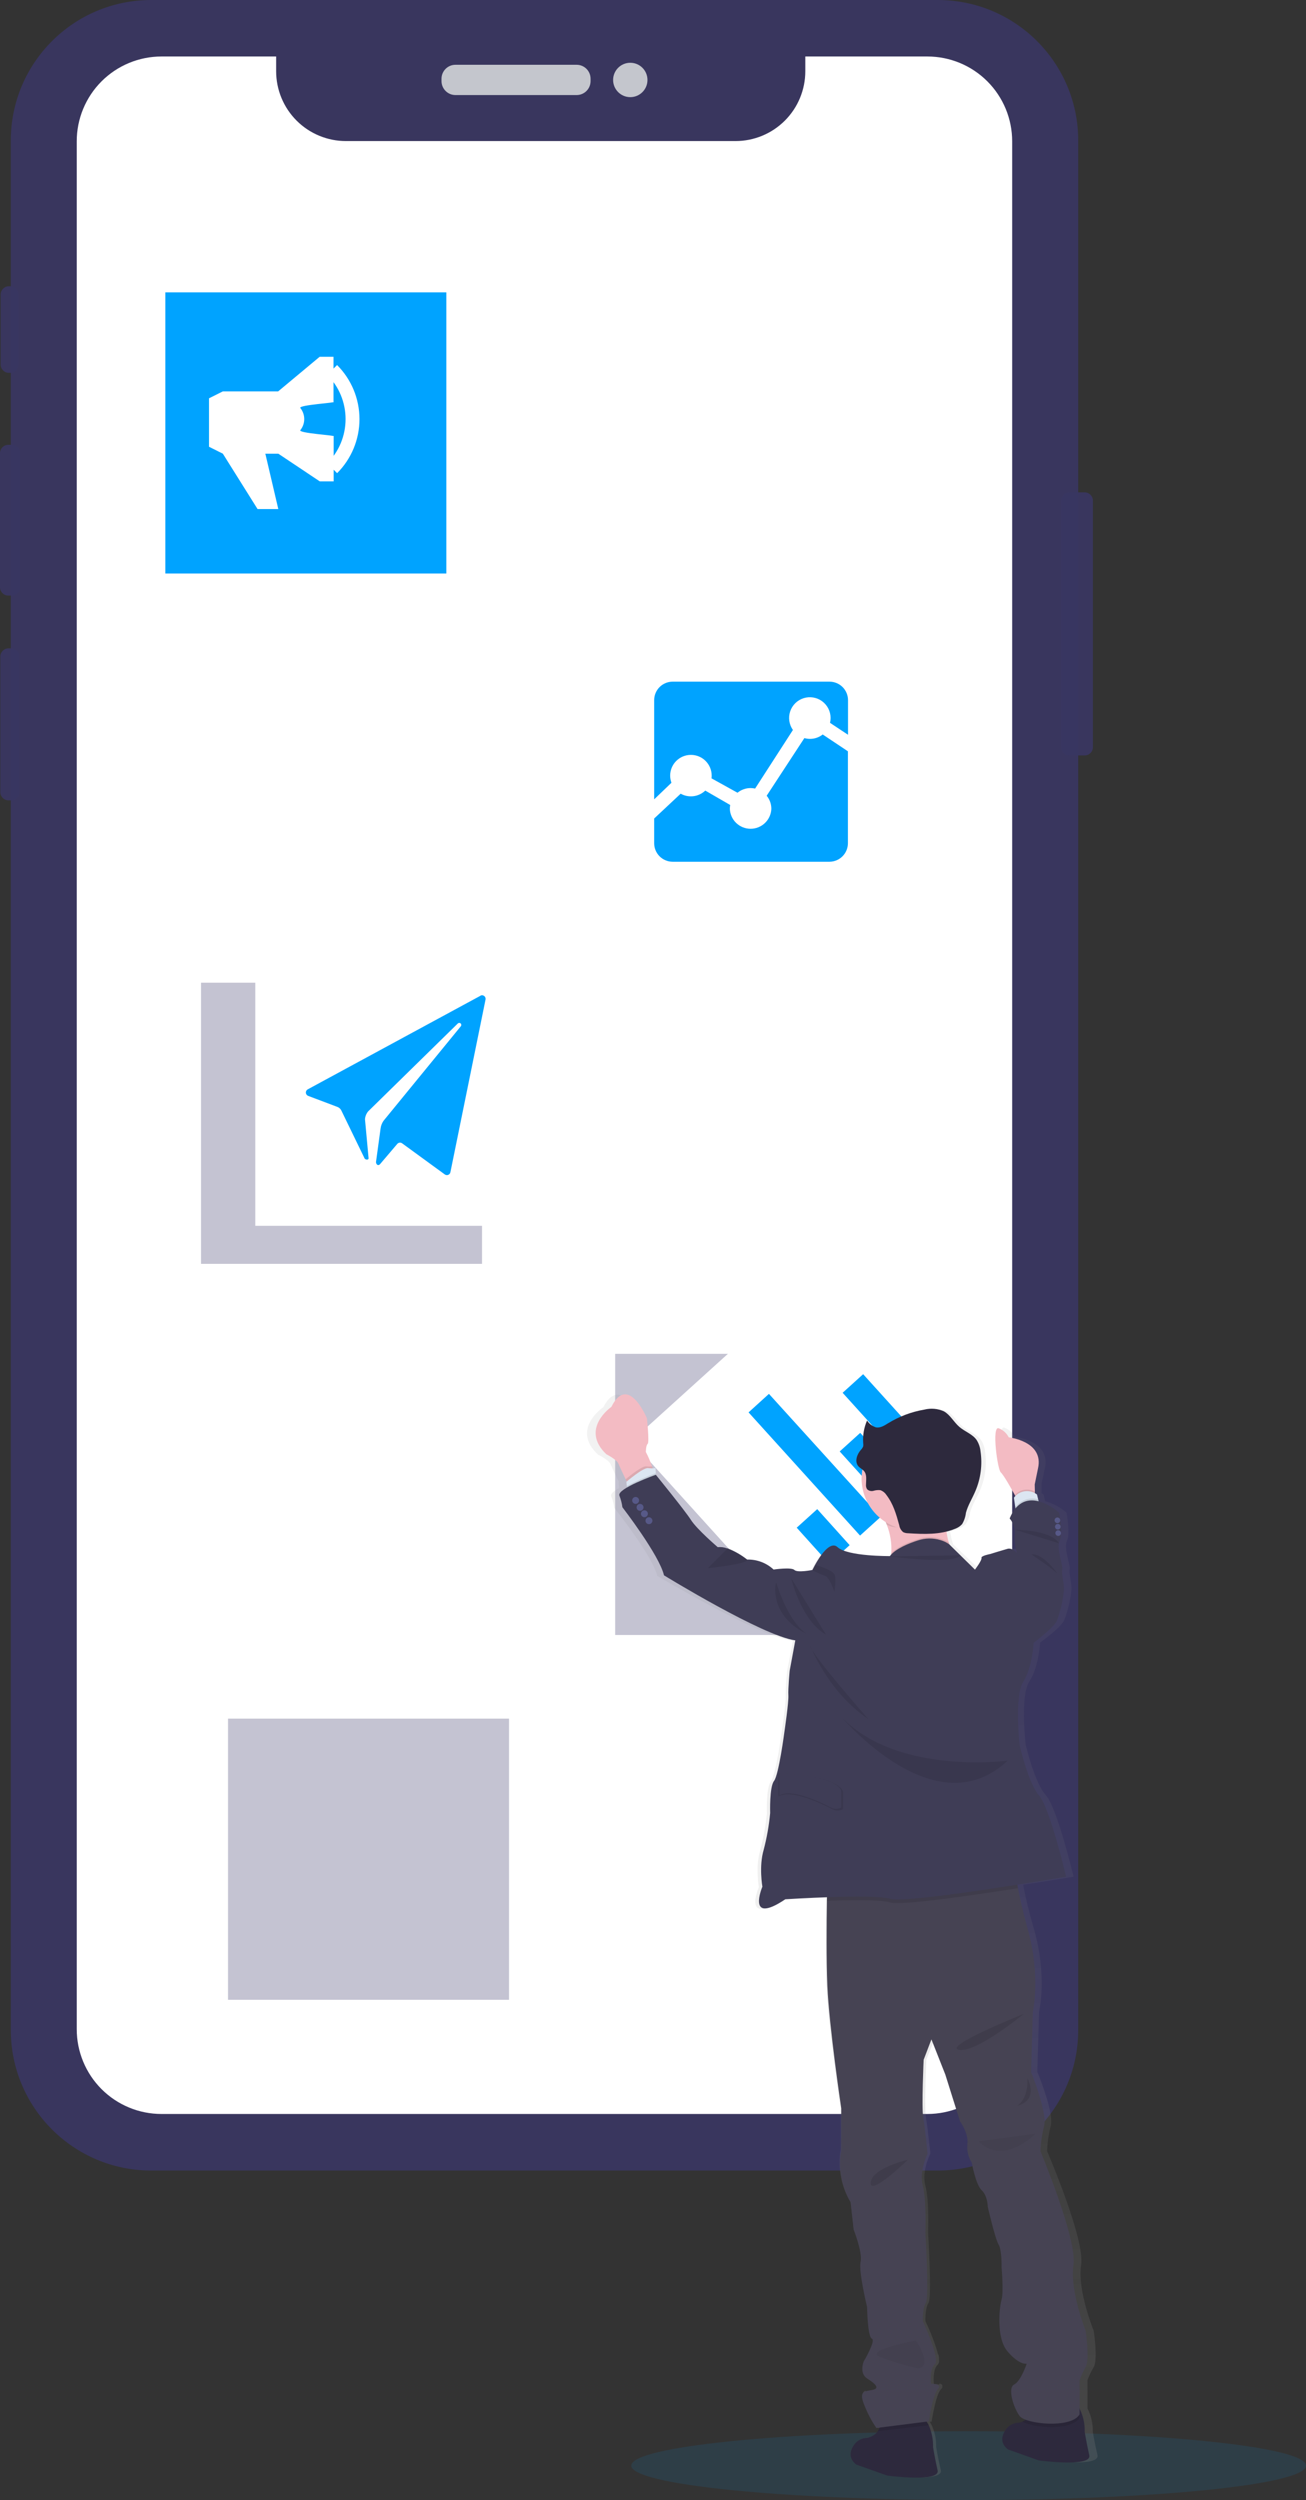 <svg width="461" height="882" viewBox="0 0 461 882" fill="none" xmlns="http://www.w3.org/2000/svg">
<rect x="0" y="0" width="461" height="882" fill="#333333" stroke="none"/>
<g opacity="0.9">
<path opacity="0.9" d="M382.873 173.698H377.432C375.824 173.698 374.521 175.002 374.521 176.609V263.61C374.521 265.218 375.824 266.521 377.432 266.521H382.873C384.48 266.521 385.784 265.218 385.784 263.61V176.609C385.784 175.002 384.48 173.698 382.873 173.698Z" fill="#3A3768"/>
<path opacity="0.9" d="M3.636 100.983H3.14C1.532 100.983 0.229 102.287 0.229 103.894V128.632C0.229 130.24 1.532 131.543 3.14 131.543H3.636C5.244 131.543 6.547 130.24 6.547 128.632V103.894C6.547 102.287 5.244 100.983 3.636 100.983Z" fill="#3A3768"/>
<path opacity="0.9" d="M4.208 156.93H2.911C1.303 156.93 0 158.233 0 159.841V207.206C0 208.813 1.303 210.117 2.911 210.117H4.208C5.815 210.117 7.119 208.813 7.119 207.206V159.841C7.119 158.233 5.815 156.93 4.208 156.93Z" fill="#3A3768"/>
<path opacity="0.9" d="M3.978 228.727H3.025C1.417 228.727 0.114 230.03 0.114 231.638V279.46C0.114 281.068 1.417 282.371 3.025 282.371H3.978C5.586 282.371 6.89 281.068 6.89 279.46V231.638C6.89 230.03 5.586 228.727 3.978 228.727Z" fill="#3A3768"/>
<path opacity="0.9" d="M331.033 0H53.378C26.005 0 3.814 22.191 3.814 49.564V716.193C3.814 743.567 26.005 765.758 53.378 765.758H331.033C358.407 765.758 380.597 743.567 380.597 716.193V49.564C380.597 22.191 358.407 0 331.033 0Z" fill="#3A3768"/>
<path opacity="0.9" d="M203.545 22.856H160.769C158.052 22.856 155.849 25.059 155.849 27.776V28.615C155.849 31.332 158.052 33.535 160.769 33.535H203.545C206.262 33.535 208.464 31.332 208.464 28.615V27.776C208.464 25.059 206.262 22.856 203.545 22.856Z" fill="#E6E8EC"/>
<path opacity="0.9" d="M222.485 34.272C225.834 34.272 228.549 31.557 228.549 28.208C228.549 24.859 225.834 22.145 222.485 22.145C219.137 22.145 216.422 24.859 216.422 28.208C216.422 31.557 219.137 34.272 222.485 34.272Z" fill="#E6E8EC"/>
</g>
<path opacity="0.1" d="M341.914 881.995C407.684 881.995 461 876.559 461 869.855C461 863.15 407.684 857.715 341.914 857.715C276.145 857.715 222.828 863.15 222.828 869.855C222.828 876.559 276.145 881.995 341.914 881.995Z" fill="#00A3FF"/>
<path d="M327.359 19.932H284.265V25.131C284.265 31.665 281.67 37.931 277.05 42.551C272.43 47.171 266.163 49.767 259.629 49.767H122.111C115.577 49.767 109.311 47.171 104.691 42.551C100.071 37.931 97.475 31.665 97.475 25.131V19.932H57C53.071 19.932 49.181 20.706 45.551 22.21C41.921 23.714 38.623 25.918 35.845 28.697C33.068 31.476 30.865 34.775 29.362 38.405C27.86 42.036 27.087 45.927 27.089 49.856V715.875C27.087 719.804 27.86 723.695 29.362 727.325C30.865 730.956 33.068 734.255 35.845 737.034C38.623 739.813 41.921 742.017 45.551 743.521C49.181 745.025 53.071 745.799 57 745.799H327.359C335.295 745.799 342.907 742.646 348.518 737.034C354.13 731.423 357.283 723.811 357.283 715.875V49.856C357.283 41.919 354.13 34.308 348.518 28.696C342.907 23.084 335.295 19.932 327.359 19.932Z" fill="white"/>
<path opacity="0.3" d="M316.338 477.625H217.146V576.817H316.338V477.625Z" fill="#3A3768"/>
<path opacity="0.3" d="M170.15 346.693H70.958V445.885H170.15V346.693Z" fill="#3A3768"/>
<path opacity="0.3" d="M179.683 606.323H80.492V705.515H179.683V606.323Z" fill="#3A3768"/>
<path d="M157.552 103.145H58.36V202.336H157.552V103.145Z" fill="#00A3FF"/>
<path d="M118.997 128.772L115.526 132.243C119.662 136.385 121.985 141.999 121.985 147.853C121.985 153.707 119.662 159.321 115.526 163.463L118.997 166.934C124.052 161.876 126.891 155.017 126.891 147.866C126.891 140.715 124.052 133.856 118.997 128.798V128.772ZM117.726 141.764V125.874H112.831L98.187 138.078H78.662L73.78 140.518V157.616L78.662 160.057L90.916 179.595H98.238L93.662 160.057H98.238L112.882 169.832H117.776V153.942C119.159 153.631 105.14 152.858 106.025 151.752C106.91 150.645 107.392 149.27 107.392 147.853C107.392 146.436 106.91 145.061 106.025 143.955C105.14 142.848 119.159 142.075 117.776 141.764H117.726Z" fill="white"/>
<path d="M296.456 441.865L222.905 508.417L289.457 581.968L363.008 515.416L296.456 441.865Z" fill="white"/>
<path d="M264.231 498.282L271.426 491.748L310.833 535.185L303.587 541.745L264.231 498.282ZM281.227 538.961L288.473 532.414L299.913 545.126L292.668 551.673L281.227 538.961ZM296.405 512.062L303.651 505.503L321.664 525.422L314.431 531.969L296.405 512.062ZM297.435 491.367L304.68 484.808L332.532 515.583L325.287 522.143L297.435 491.367Z" fill="#00A3FF"/>
<path d="M314.698 222.676H215.506V321.867H314.698V222.676Z" fill="white"/>
<path d="M283.934 260.393L270.625 280.732C271.698 282.035 272.282 283.672 272.277 285.36C272.199 287.25 271.392 289.038 270.026 290.348C268.661 291.658 266.841 292.389 264.949 292.389C263.057 292.389 261.237 291.658 259.872 290.348C258.506 289.038 257.699 287.25 257.621 285.36C257.624 284.903 257.667 284.448 257.748 283.999L248.951 278.915C247.811 280.002 246.353 280.695 244.79 280.892C243.227 281.088 241.642 280.779 240.269 280.008L230.913 288.766V297.5C230.916 299.228 231.604 300.885 232.826 302.107C234.049 303.329 235.705 304.017 237.434 304.021H292.782C294.509 304.014 296.164 303.325 297.386 302.103C298.607 300.882 299.296 299.227 299.303 297.5V265.059L290.405 259.122C289.126 260.128 287.545 260.675 285.917 260.673C285.264 260.669 284.615 260.579 283.985 260.406L283.934 260.393Z" fill="#00A3FF"/>
<path d="M243.879 266.316C244.841 266.314 245.795 266.503 246.685 266.87C247.575 267.237 248.383 267.776 249.065 268.456C249.746 269.136 250.286 269.944 250.655 270.833C251.024 271.722 251.214 272.676 251.214 273.638C251.214 273.956 251.214 274.287 251.15 274.592L260.328 279.676C261.633 278.598 263.275 278.013 264.968 278.024C265.498 278.024 266.027 278.083 266.544 278.202L279.892 257.532C279.226 256.593 278.792 255.51 278.623 254.371C278.455 253.232 278.557 252.069 278.922 250.977C279.287 249.886 279.905 248.895 280.724 248.087C281.544 247.278 282.543 246.674 283.639 246.324C284.736 245.974 285.9 245.887 287.036 246.071C288.173 246.255 289.25 246.704 290.18 247.383C291.11 248.061 291.868 248.949 292.39 249.975C292.913 251.001 293.187 252.135 293.189 253.286C293.187 253.868 293.119 254.449 292.985 255.015L299.341 259.223V246.994C299.335 245.268 298.645 243.614 297.423 242.395C296.201 241.175 294.546 240.489 292.82 240.485H237.434C235.707 240.485 234.05 241.171 232.827 242.391C231.604 243.611 230.916 245.267 230.913 246.994V282.003L237.014 276.155C236.714 275.341 236.559 274.481 236.557 273.613C236.563 271.675 237.338 269.819 238.71 268.452C240.083 267.084 241.941 266.316 243.879 266.316Z" fill="#00A3FF"/>
<path d="M189.307 333.269H90.115V432.46H189.307V333.269Z" fill="white"/>
<path d="M169.641 351.269L108.623 384.32C108.416 384.433 108.244 384.603 108.127 384.808C108.01 385.014 107.953 385.249 107.962 385.485C107.972 385.722 108.047 385.951 108.179 386.147C108.312 386.343 108.496 386.498 108.712 386.595L119.123 390.523C119.726 390.757 120.217 391.212 120.496 391.795L128.581 408.447C128.734 409.185 130.094 409.388 130.107 408.638L128.835 394.871C128.908 393.849 129.299 392.875 129.954 392.087L161.581 361.095C161.673 361.007 161.784 360.943 161.906 360.908C162.028 360.872 162.156 360.867 162.281 360.892C162.399 360.921 162.508 360.979 162.598 361.061C162.688 361.143 162.756 361.247 162.795 361.362C162.834 361.477 162.844 361.601 162.823 361.721C162.802 361.841 162.751 361.953 162.675 362.048L135.407 395.379C134.832 396.193 134.465 397.136 134.34 398.125L132.713 410.011C132.84 411.053 133.653 411.447 134.314 410.519L140.187 403.617C140.385 403.357 140.674 403.184 140.996 403.132C141.317 403.08 141.647 403.153 141.916 403.337L157.056 414.371C157.225 414.48 157.418 414.547 157.618 414.567C157.818 414.588 158.02 414.56 158.207 414.487C158.395 414.413 158.562 414.297 158.696 414.146C158.829 413.996 158.925 413.816 158.975 413.621L171.395 352.603C171.434 352.376 171.411 352.141 171.327 351.926C171.243 351.711 171.102 351.522 170.919 351.381C170.736 351.24 170.518 351.151 170.288 351.125C170.058 351.098 169.826 351.135 169.615 351.231L169.641 351.269Z" fill="#00A3FF"/>
<path d="M387.398 866.142C386.368 861.782 385.745 857.968 385.745 857.968C385.831 855.085 385.179 852.228 383.851 849.667V848.472V839.701C384.452 838.11 385.192 836.574 386.063 835.112C387.639 832.366 386.063 822.273 386.063 822.273C386.063 822.273 380.215 808.048 381.627 799.023C383.038 789.997 369.626 758.942 369.626 758.942C369.711 755.937 370.137 752.952 370.898 750.044C371.043 749.436 371.098 748.811 371.063 748.188C371.069 748.111 371.069 748.035 371.063 747.959V748.035C370.859 742.086 366.156 730.925 366.156 730.925L366.792 709.67C366.792 709.67 369.792 697.124 364.898 680.293C363.181 674.42 362.088 669.729 361.389 666.094C361.313 665.687 361.236 665.293 361.173 664.911C371.253 663.373 378.97 662.089 378.97 662.089C378.97 662.089 373.122 637.619 369.169 633.335C365.215 629.051 362.063 615.602 362.063 615.602C362.063 615.602 360.003 598.313 363.334 593.267C366.664 588.22 367.148 579.499 367.148 579.499C367.148 579.499 374.775 573.995 375.677 571.542C377.024 568.058 377.879 564.405 378.22 560.686C378.22 557.775 377.266 555.181 377.584 553.643C377.902 552.105 375.372 546.308 376.643 543.55C376.971 542.702 377.139 541.802 377.139 540.893C377.145 540.868 377.145 540.842 377.139 540.817C377.144 538.407 376.919 536.002 376.465 533.635C374.277 531.782 371.721 530.413 368.965 529.618L368.8 528.969L368.368 527.253C368.129 527.086 367.879 526.938 367.618 526.808V526.173V523.63L368.8 518.037C371.139 508.338 358.173 506.889 358.173 506.889C357.388 505.396 356.08 504.246 354.499 503.66C351.957 502.744 354.067 518.279 355.287 519.27C356.202 520.007 359.101 524.889 360.372 527.279L360.601 527.673C360.385 527.863 360.185 528.072 360.003 528.296L360.499 531.664L360.575 532.185C359.714 533.25 359.016 534.437 358.503 535.707C358.503 535.707 360.881 538.313 360.397 541.224C360.214 543.495 360.482 545.781 361.186 547.948C361.046 547.783 359.381 545.978 357.715 546.423C356.05 546.868 351.359 548.253 351.359 548.253C351.359 548.253 347.876 548.864 348.194 549.626C348.512 550.389 345.83 553.758 345.83 553.758L336.486 544.859C336.385 544.592 336.296 544.325 336.207 544.058C335.824 542.814 335.556 541.538 335.406 540.245C336.42 540.002 337.414 539.684 338.38 539.291C339.347 538.951 340.219 538.384 340.923 537.639C341.706 536.419 342.218 535.045 342.423 533.609C343.16 530.889 344.749 528.461 345.893 525.88C347.78 521.544 348.405 516.764 347.698 512.088C347.553 510.638 347.065 509.244 346.274 508.02C344.749 505.922 341.978 505.071 339.918 503.393C337.859 501.715 336.613 499.172 334.262 497.914C332.027 496.941 329.536 496.726 327.168 497.304C322.496 498.065 318.007 499.695 313.935 502.109C312.562 502.922 311.075 503.85 309.499 503.571C308.201 503.175 307.076 502.35 306.308 501.232C306.303 501.185 306.303 501.138 306.308 501.092L306.194 500.978C305.213 503.177 304.719 505.561 304.744 507.969C304.744 508.338 304.744 508.706 304.744 509.088C304.744 509.215 304.744 509.342 304.744 509.469C304.751 509.579 304.751 509.69 304.744 509.8C304.738 509.967 304.712 510.134 304.668 510.295C304.475 510.776 304.18 511.21 303.804 511.567C303.51 511.884 303.254 512.233 303.041 512.609C303.041 512.482 303.117 512.355 303.168 512.228C302.568 513.093 302.229 514.112 302.189 515.164C302.139 515.934 302.395 516.692 302.901 517.274C303.363 517.746 303.87 518.172 304.414 518.545C304.234 519.57 304.145 520.607 304.147 521.647C304.163 524.757 304.981 527.81 306.522 530.511C308.063 533.212 310.275 535.47 312.944 537.067L313.261 537.868C314.614 541.078 315.193 544.562 314.952 548.037C314.952 548.292 314.952 548.533 314.838 548.787L314.507 549.169C314.507 549.169 299.075 549.321 295.439 546.029C291.804 542.736 286.274 554.063 286.274 554.063C286.274 554.063 280.744 555.143 279.638 554.063C278.532 552.982 272.011 553.91 272.011 553.91C269.359 551.563 265.916 550.309 262.375 550.402C260.216 548.755 257.832 547.428 255.295 546.461L255.117 546.397C254.003 545.994 252.812 545.847 251.634 545.965C251.634 545.965 244.006 539.686 241.845 536.33C239.684 532.974 229.133 520.478 229.044 520.414V519.817L228.917 517.999C228.606 518.049 228.292 518.079 227.977 518.088C227.977 517.897 227.85 517.694 227.761 517.452C227.153 515.7 226.405 513.999 225.523 512.367C225.523 512.367 225.523 510.079 226.197 509.507C226.871 508.935 225.917 500.52 225.917 500.52C225.917 500.52 219.078 484.541 212.964 496.465C212.964 496.465 201.383 504.181 211.095 513.181C211.095 513.181 214.909 515.05 215.519 516.537C215.888 517.503 217.197 520.211 218.061 522.003L218.455 522.804L218.341 522.893L218.494 524.393V524.978C216.663 526.007 215.43 527.037 215.722 527.825C216.266 529.149 216.638 530.538 216.828 531.957C216.828 531.957 230.265 548.775 232.006 555.97C232.006 555.97 268.032 577.377 279.88 578.915L277.833 589.618C277.526 592.515 277.369 595.426 277.363 598.339C277.515 600.627 275.939 611.051 275.939 611.051C275.939 611.051 273.88 626.305 272.125 628.479C270.371 630.653 270.702 639.805 270.702 639.805C270.29 644.196 269.499 648.543 268.337 652.797C266.596 658.619 267.867 665.801 267.867 665.801C267.867 665.801 261.854 679.568 276.244 670.238C276.244 670.238 283.299 669.805 291.498 669.526C291.498 669.793 291.498 670.06 291.498 670.339C291.498 671.382 291.498 672.513 291.498 673.708C291.397 681.589 291.346 692.458 291.702 700.683C292.338 715.213 296.787 743.904 296.787 743.904V758.344C296.51 759.704 296.373 761.088 296.38 762.476C296.274 767.57 297.623 772.588 300.27 776.942L301.376 786.578C301.376 786.578 303.918 792.934 304.02 796.747C304.01 797.055 303.972 797.362 303.905 797.663C303.81 798.148 303.767 798.643 303.778 799.137C303.638 803.51 306.321 813.985 306.321 813.985C306.321 813.985 306.486 824.536 308.062 825.146C309.41 825.667 306.257 831.235 305.316 832.773C305.289 832.673 305.268 832.571 305.253 832.468C305.138 832.672 305.062 832.786 305.062 832.786C304.734 833.638 304.566 834.543 304.566 835.455C304.474 836.177 304.591 836.91 304.901 837.568C305.212 838.225 305.705 838.78 306.321 839.167C309.321 841.011 310.935 842.536 308.393 843.146C307.455 843.289 306.525 843.484 305.609 843.731C305.609 843.617 305.507 843.489 305.469 843.375C305.136 843.525 304.86 843.777 304.682 844.095C304.503 844.413 304.432 844.78 304.477 845.142C304.505 846.392 304.832 847.617 305.431 848.714C306.545 851.473 307.979 854.093 309.702 856.519L310.973 856.379C310.788 856.83 310.549 857.257 310.261 857.651C309.806 858.314 309.195 858.855 308.482 859.227C307.82 859.62 307.084 859.876 306.321 859.977C305.463 860 304.62 860.205 303.849 860.58C303.077 860.955 302.394 861.491 301.846 862.151C300.27 864.185 299.304 866.968 302.393 869.409L313.694 873.299C313.694 873.299 333.13 875.841 332.101 871.468C331.071 867.096 330.448 863.295 330.448 863.295C330.525 860.626 329.981 857.976 328.859 855.553C328.664 855.152 328.434 854.77 328.173 854.409L328.859 854.333C328.859 854.333 330.283 844.697 332.177 842.892C332.622 842.472 332.723 842.142 332.609 841.888C332.812 841.366 332.317 841.061 331.681 840.883L331.541 841.265C330.922 841.135 330.292 841.067 329.66 841.061C329.66 841.061 329.024 835.977 331.071 834.171C331.238 833.963 331.361 833.722 331.431 833.464C331.501 833.206 331.517 832.936 331.478 832.671C331.488 831.979 331.416 831.287 331.262 830.612L331.185 830.739C330.018 826.662 328.5 822.694 326.647 818.879C326.647 818.879 326.495 814.29 327.753 812.447C329.012 810.603 327.601 787.518 327.601 787.518C327.601 787.518 328.071 776.357 326.647 771.158C325.223 765.959 328.389 759.832 328.389 759.832V759.501V759.425C328.389 759.425 328.312 758.739 328.198 757.658V757.772C327.88 754.811 327.283 749.459 326.838 746.993C326.202 743.471 326.99 726.653 326.99 726.653L329.838 719.471L334.923 731.853L340.287 748.378C341.82 750.425 342.765 752.851 343.02 755.395C343.02 755.573 343.02 755.751 343.02 755.916C342.996 756.285 342.996 756.654 343.02 757.022C342.93 759.108 343.504 761.169 344.66 762.908C344.66 762.908 346.084 770.713 348.296 772.696C350.508 774.679 350.508 778.506 350.508 778.506C350.508 778.506 353.19 789.832 354.461 791.815C355.529 793.493 355.58 798.095 355.567 799.442V799.862C355.567 799.862 355.936 803.904 355.923 807.311C355.923 807.718 355.923 808.137 355.923 808.582V808.493C355.92 809.418 355.809 810.34 355.592 811.239V811.404C355.592 811.214 355.592 811.01 355.592 810.832C355.026 813.141 354.753 815.511 354.779 817.887C354.703 821.955 355.325 826.786 357.792 829.595C362.063 834.489 364.745 833.879 364.745 833.879C364.745 833.879 362.686 839.994 360.156 841.227C360.062 841.272 359.972 841.328 359.889 841.392C359.889 841.277 359.889 841.15 359.825 841.036C359.551 841.346 359.343 841.709 359.217 842.103C359.09 842.496 359.046 842.912 359.088 843.324C359.203 846.59 360.292 849.746 362.215 852.388C362.809 852.984 363.544 853.421 364.351 853.659L363.957 853.901C363.672 854.056 363.379 854.196 363.08 854.32C362.676 854.497 362.247 854.609 361.808 854.65C360.951 854.673 360.108 854.879 359.336 855.254C358.565 855.629 357.882 856.164 357.334 856.824C355.758 858.858 354.792 861.642 357.881 864.083L369.182 867.973C369.182 867.973 388.377 870.566 387.398 866.142Z" fill="url(#paint0_linear)"/>
<path d="M313.159 873.364L302.214 869.474C299.201 867.033 300.168 864.249 301.693 862.215C302.213 861.561 302.868 861.028 303.615 860.653C304.361 860.277 305.18 860.069 306.015 860.042C306.759 859.941 307.474 859.686 308.113 859.292C308.806 858.912 309.399 858.371 309.841 857.715C310.652 856.451 311.092 854.984 311.113 853.482C311.113 853.482 323.125 849.974 326.367 853.482C326.955 854.12 327.447 854.839 327.829 855.618C328.91 858.052 329.432 860.697 329.354 863.359C329.354 863.359 329.965 867.173 330.956 871.533C331.948 875.893 313.159 873.364 313.159 873.364Z" fill="#2D293D"/>
<path d="M366.69 868.026L355.757 864.136C352.732 861.695 353.698 858.911 355.223 856.89C355.743 856.231 356.4 855.694 357.149 855.316C357.897 854.939 358.72 854.729 359.558 854.704C359.997 854.665 360.427 854.553 360.829 854.373C361.119 854.254 361.399 854.114 361.668 853.953C364.732 852.275 364.656 848.144 364.656 848.144C364.656 848.144 376.656 844.623 379.91 848.144C380.35 848.62 380.734 849.145 381.054 849.708C382.345 852.284 382.978 855.14 382.897 858.021C382.897 858.021 383.508 861.835 384.499 866.195C385.491 870.555 366.69 868.026 366.69 868.026Z" fill="#2D293D"/>
<path opacity="0.1" d="M326.381 853.483C326.969 854.12 327.461 854.839 327.843 855.618L309.842 857.703C310.653 856.438 311.093 854.972 311.113 853.47C311.113 853.47 323.101 849.974 326.381 853.483Z" fill="black"/>
<path opacity="0.1" d="M381.067 849.655V853.024C378.27 857.638 364.732 856.634 360.804 854.295C361.094 854.176 361.374 854.035 361.643 853.875C364.707 852.197 364.631 848.066 364.631 848.066C364.631 848.066 376.631 844.545 379.885 848.066C380.34 848.548 380.736 849.081 381.067 849.655Z" fill="black"/>
<path d="M383.216 835.125C382.372 836.591 381.653 838.127 381.068 839.714V851.803C378.017 856.888 362.101 855.172 359.966 852.413C357.83 849.655 355.529 842.473 357.97 841.252C360.411 840.032 362.406 833.905 362.406 833.905C362.406 833.905 359.864 834.515 355.682 829.621C351.5 824.727 352.783 813.871 353.546 811.265C354.309 808.659 353.546 799.951 353.546 799.951C353.546 799.951 353.699 793.837 352.478 791.841C351.258 789.845 348.665 778.531 348.665 778.531C348.665 778.531 348.665 774.718 346.529 772.722C344.394 770.726 343.008 762.934 343.008 762.934C341.756 760.985 341.217 758.663 341.482 756.362C341.94 752.548 338.877 748.404 338.877 748.404L333.677 731.878L328.783 719.484L326.037 726.666C326.037 726.666 325.262 743.497 325.885 747.006C326.508 750.514 327.41 759.845 327.41 759.845C327.41 759.845 324.347 765.972 325.732 771.171C327.118 776.37 326.648 787.531 326.648 787.531C326.648 787.531 328.02 810.629 326.8 812.472C325.58 814.316 325.732 818.828 325.732 818.828C325.732 818.828 331.999 832.29 330.004 834.083C328.008 835.875 328.631 840.973 328.631 840.973C328.631 840.973 332.915 840.973 331.084 842.803C329.254 844.634 327.868 854.244 327.868 854.244L309.347 856.583C307.675 854.146 306.285 851.528 305.202 848.778C302.762 843.121 305.66 843.693 308.126 843.121C310.592 842.549 309.029 840.985 306.118 839.142C303.207 837.299 304.846 833.18 304.846 833.18C304.846 833.18 309.283 825.68 307.758 825.07C306.232 824.46 306.067 813.909 306.067 813.909C306.067 813.909 303.016 801.362 303.779 798.006C304.541 794.65 301.325 786.565 301.325 786.565L300.257 776.93C296.998 771.449 295.824 764.977 296.952 758.701V743.815C296.952 743.815 292.668 715.06 292.046 700.594C291.664 691.289 291.766 678.59 291.893 670.657C291.969 666.221 292.046 663.272 292.046 663.272L358.148 656.395C358.254 659.695 358.658 662.98 359.356 666.208C360.029 669.831 361.084 674.534 362.737 680.407C367.479 697.225 364.58 709.772 364.58 709.772L363.97 731.027C363.97 731.027 369.779 745.251 368.559 750.095C367.805 753.004 367.379 755.989 367.288 758.993C367.288 758.993 380.292 790.048 378.919 799.074C377.546 808.099 383.216 822.261 383.216 822.261C383.216 822.261 384.741 832.43 383.216 835.125Z" fill="#464353"/>
<path opacity="0.05" d="M345.435 755.448L365.495 752.766C365.495 752.766 354.156 764.384 345.435 755.448Z" fill="black"/>
<path opacity="0.1" d="M362.635 733.113C362.635 733.113 363.334 740.219 358.974 742.902C358.974 742.902 366.766 741.681 362.635 733.113Z" fill="black"/>
<path opacity="0.1" d="M361.402 710.471C361.402 710.471 344.596 724.314 338.52 723.183C332.444 722.051 361.402 710.471 361.402 710.471Z" fill="black"/>
<path opacity="0.1" d="M320.494 761.942C320.494 761.942 307.782 764.853 307.35 769.976C306.918 775.099 320.494 761.942 320.494 761.942Z" fill="black"/>
<path opacity="0.05" d="M323.304 825.719C323.304 825.719 305.266 829.087 310.389 831.388C314.783 833.125 319.31 834.502 323.927 835.507C323.927 835.507 329.736 835.812 323.304 825.719Z" fill="black"/>
<g opacity="0.05">
<path opacity="0.05" d="M306.74 834.975C306.286 834.691 305.901 834.307 305.615 833.854C305.329 833.401 305.149 832.889 305.087 832.356L304.909 832.687C304.909 832.687 303.219 836.806 306.181 838.649C306.511 838.852 306.829 839.068 307.121 839.272C307.655 839.17 308.24 839.094 308.787 838.954C311.202 838.395 309.651 836.856 306.74 834.975Z" fill="black"/>
<path opacity="0.05" d="M329.99 833.805C330.486 833.347 330.461 832.165 330.168 830.652C329.429 832.011 329.073 833.544 329.139 835.089C329.32 834.601 329.612 834.162 329.99 833.805Z" fill="black"/>
<path opacity="0.05" d="M327.207 757.712C326.528 759.518 326.1 761.408 325.936 763.331C326.284 762.019 326.752 760.743 327.334 759.517C327.334 759.517 327.359 758.78 327.207 757.712Z" fill="black"/>
<path opacity="0.05" d="M368.533 749.677C368.653 749.126 368.709 748.563 368.699 747.999C368.47 749.143 368.317 750.211 368.203 751.139C368.305 750.656 368.406 750.173 368.533 749.677Z" fill="black"/>
<path opacity="0.05" d="M326.774 812.092C327.128 810.997 327.283 809.848 327.232 808.698C326.661 810.055 326.363 811.51 326.355 812.982C326.459 812.67 326.599 812.371 326.774 812.092Z" fill="black"/>
<path opacity="0.05" d="M330.563 840.922C329.618 843.993 328.917 847.134 328.465 850.316L309.969 852.464C308.292 850.031 306.901 847.412 305.825 844.659C305.628 844.22 305.454 843.77 305.304 843.312C304.198 843.82 303.753 844.964 305.215 848.397C306.288 851.147 307.679 853.762 309.359 856.189L327.842 854.041C327.842 854.041 329.228 844.405 331.058 842.6C331.961 841.621 331.389 841.163 330.563 840.922Z" fill="black"/>
<path opacity="0.05" d="M306.13 813.454C306.13 813.454 306.283 824.017 307.808 824.627C308.584 822.886 309.08 821.233 308.406 820.954C306.88 820.344 306.728 809.793 306.728 809.793C306.728 809.793 303.664 797.246 304.44 793.877C305.215 790.508 301.986 782.436 301.986 782.436L300.919 772.801C297.647 767.334 296.452 760.873 297.55 754.597V739.737C297.55 739.737 293.266 710.982 292.656 696.453C292.262 687.147 292.376 674.448 292.503 666.516C292.503 665.092 292.503 663.821 292.503 662.702H291.982C291.982 662.702 291.906 665.639 291.829 670.088C291.702 678.007 291.588 690.719 291.982 700.025C292.592 714.554 296.876 743.309 296.876 743.309V758.144C295.754 764.478 296.979 771.004 300.321 776.5L301.389 786.136C301.389 786.136 304.605 794.233 303.83 797.576C303.054 800.92 306.13 813.454 306.13 813.454Z" fill="black"/>
<path opacity="0.05" d="M360.575 848.335C359.073 846.158 358.074 843.674 357.652 841.063C355.758 842.767 357.931 849.39 359.965 852.009C361.999 854.627 378.016 856.445 381.08 851.386V848.475C376.936 852.581 362.609 850.941 360.575 848.335Z" fill="black"/>
<path opacity="0.05" d="M383.825 831.047C382.988 832.515 382.273 834.05 381.69 835.636V837.784C382.033 836.996 382.529 835.954 383.215 834.721C383.706 833.511 383.935 832.212 383.889 830.907L383.825 831.047Z" fill="black"/>
<path opacity="0.05" d="M361.516 833.461C362.101 832.284 362.606 831.07 363.029 829.826C363.029 829.826 360.487 830.436 356.292 825.542C353.292 821.982 353.126 815.258 353.546 810.859C352.783 813.465 351.55 824.321 355.682 829.215C358.389 832.432 360.41 833.258 361.516 833.461Z" fill="black"/>
<path opacity="0.05" d="M353.546 799.546C353.811 802.559 353.913 805.585 353.851 808.609C353.953 808.012 354.067 807.529 354.156 807.186C354.932 804.643 354.156 795.872 354.156 795.872C354.156 795.872 354.309 789.745 353.089 787.762C351.868 785.779 349.275 774.452 349.275 774.452C349.275 774.452 349.275 770.639 347.139 768.643C345.004 766.647 343.618 758.855 343.618 758.855C342.362 756.908 341.818 754.585 342.08 752.283C342.55 748.469 339.538 744.325 339.538 744.325L334.338 727.799L329.381 715.481L326.622 722.664C326.622 722.664 326.622 723.566 326.533 724.99L328.771 719.155L333.665 731.537L338.864 748.062C338.864 748.062 341.915 752.194 341.406 756.007C341.176 758.295 341.737 760.592 342.995 762.516C342.995 762.516 344.368 770.308 346.504 772.304C348.639 774.3 348.652 778.113 348.652 778.113C348.652 778.113 351.194 789.427 352.466 791.423C353.737 793.419 353.546 799.546 353.546 799.546Z" fill="black"/>
</g>
<path d="M366.385 518.127L365.241 523.72L365.304 526.263V528.093L358.948 528.754L358.237 527.483C356.965 525.093 354.169 520.225 353.279 519.475C352.097 518.483 349.999 502.949 352.516 503.877C354.061 504.47 355.33 505.616 356.076 507.093C356.076 507.093 368.648 508.415 366.385 518.127Z" fill="#F3BBC3"/>
<path opacity="0.1" d="M365.355 528.028L358.999 528.689L358.287 527.418C359.145 526.44 360.317 525.789 361.601 525.578C362.885 525.367 364.203 525.609 365.33 526.262L365.355 528.028Z" fill="black"/>
<path d="M366.957 531.055L358.554 533.012L358.376 531.741L357.893 528.372C358.352 527.76 358.928 527.246 359.587 526.858C360.246 526.47 360.976 526.216 361.734 526.112C362.492 526.008 363.263 526.056 364.002 526.252C364.741 526.448 365.435 526.788 366.041 527.254L366.461 528.97L366.957 531.055Z" fill="#DCE6F2"/>
<path d="M230.633 518.737L221.659 523.568L220.845 521.864C219.981 520.072 218.71 517.377 218.303 516.411C217.769 514.924 214.019 513.042 214.019 513.042C204.612 504.055 215.811 496.339 215.811 496.339C221.748 484.402 228.358 500.381 228.358 500.381C228.358 500.381 229.273 508.809 228.625 509.369C227.977 509.928 227.977 512.241 227.977 512.241C228.834 513.876 229.561 515.577 230.15 517.326C230.494 518.216 230.633 518.737 230.633 518.737Z" fill="#F3BBC3"/>
<path opacity="0.1" d="M230.633 518.737L221.658 523.567L220.845 521.864C222.116 520.809 226.604 517.16 228.078 517.326C228.788 517.398 229.504 517.398 230.214 517.326C230.493 518.216 230.633 518.737 230.633 518.737Z" fill="black"/>
<path d="M231.549 521.458L221.455 526.429L221.252 524.255L221.112 522.768C221.112 522.768 226.96 517.746 228.739 517.937C229.616 518.062 230.506 518.062 231.383 517.937L231.498 519.755L231.549 521.458Z" fill="#DCE6F2"/>
<path d="M341.914 555.218C341.914 555.218 297.893 560.189 306.117 557.519C311.85 555.651 314.126 552.015 314.609 547.973C314.829 544.503 314.269 541.028 312.969 537.803C311.926 535.025 310.606 532.359 309.028 529.845C309.028 529.845 342.677 511.337 335.952 528.167C334.906 530.709 334.262 533.398 334.046 536.138C333.839 538.854 334.127 541.585 334.897 544.197C336.174 548.448 338.603 552.263 341.914 555.218Z" fill="#F3BBC3"/>
<path opacity="0.1" d="M335.952 528.156C334.906 530.697 334.262 533.386 334.046 536.126C330.868 538.783 327.397 538.668 322.935 538.668C319.503 538.668 315.702 539.507 312.969 537.855C311.926 535.077 310.606 532.411 309.028 529.897C309.028 529.897 342.677 511.325 335.952 528.156Z" fill="black"/>
<path d="M322.337 539.79C332.391 539.79 340.541 531.64 340.541 521.586C340.541 511.533 332.391 503.383 322.337 503.383C312.284 503.383 304.134 511.533 304.134 521.586C304.134 531.64 312.284 539.79 322.337 539.79Z" fill="#F3BBC3"/>
<path opacity="0.1" d="M341.914 555.223C341.914 555.223 297.893 560.194 306.117 557.524C311.85 555.655 314.126 552.02 314.609 547.977C316.795 545.6 321.194 543.884 324.028 542.982C326.608 542.114 329.393 542.07 331.999 542.854C333.023 543.131 334 543.56 334.897 544.126C336.161 548.404 338.591 552.247 341.914 555.223Z" fill="black"/>
<path opacity="0.1" d="M366.957 531.054L358.554 533.012L358.376 531.741C359.274 530.502 360.532 529.571 361.98 529.075C363.427 528.579 364.992 528.542 366.461 528.969L366.957 531.054Z" fill="black"/>
<path opacity="0.1" d="M231.549 521.458L221.455 526.429L221.252 524.255C224.525 522.503 227.924 520.999 231.422 519.755L231.549 521.458Z" fill="black"/>
<path opacity="0.1" d="M359.33 666.144C342.283 668.826 318.016 672.335 314.164 671.165C310.974 670.186 300.779 670.288 291.893 670.593C291.969 666.156 292.045 663.207 292.045 663.207L358.148 656.33C358.245 659.63 358.641 662.915 359.33 666.144Z" fill="black"/>
<path d="M376.326 662.091C376.326 662.091 320.189 671.727 314.164 669.884C308.138 668.04 277.21 670.049 277.21 670.049C263.291 679.367 269.113 665.613 269.113 665.613C269.113 665.613 267.841 658.417 269.57 652.608C270.692 648.344 271.457 643.994 271.858 639.604C271.858 639.604 271.553 630.426 273.231 628.29C274.909 626.154 276.905 610.849 276.905 610.849C276.905 610.849 278.443 600.451 278.291 598.137C278.138 595.824 278.748 589.43 278.748 589.43L280.731 578.713C269.291 577.188 234.383 555.768 234.383 555.768C232.705 548.586 219.701 531.755 219.701 531.755C219.513 530.34 219.154 528.953 218.633 527.624C217.718 525.183 231.485 520.289 231.485 520.289C231.485 520.289 241.731 532.836 243.867 536.192C246.002 539.548 253.35 545.827 253.35 545.827C254.492 545.713 255.645 545.865 256.718 546.272H256.896C259.355 547.242 261.659 548.565 263.735 550.2C267.185 550.115 270.533 551.378 273.066 553.722C273.066 553.722 279.346 552.806 280.414 553.874C281.481 554.942 286.77 553.874 286.77 553.874C286.77 553.874 292.134 542.56 295.668 545.84C299.202 549.12 314.113 548.98 314.113 548.98C316.109 546.336 320.939 544.442 323.978 543.463C326.557 542.596 329.342 542.551 331.948 543.336C333.081 543.652 334.149 544.169 335.101 544.861L344.152 553.76C344.152 553.76 346.694 550.391 346.452 549.628C346.211 548.866 349.516 548.255 349.516 548.255C349.516 548.255 353.952 546.883 355.63 546.412C357.308 545.942 358.859 547.785 358.986 547.938C358.307 545.765 358.048 543.483 358.224 541.213C358.362 539.209 357.704 537.231 356.393 535.709C361.796 522.641 373.885 533.7 373.885 533.7C373.885 533.7 375.258 540.882 374.037 543.641C372.817 546.399 375.309 552.209 374.953 553.734C374.597 555.26 375.563 557.866 375.563 560.764C375.238 564.48 374.417 568.135 373.122 571.633C372.194 574.074 364.859 579.578 364.859 579.578C364.859 579.578 364.402 588.298 361.186 593.345C357.969 598.391 359.914 615.68 359.914 615.68C359.914 615.68 362.965 629.142 366.792 633.477C370.618 637.811 376.326 662.091 376.326 662.091Z" fill="#3F3D56"/>
<path opacity="0.1" d="M294.498 561.502C294.498 561.502 292.82 556.417 291.282 555.985C289.76 555.424 288.278 554.761 286.845 554.001L287.837 552.12C287.837 552.12 293.583 553.696 294.498 555.374C295.413 557.052 294.498 561.502 294.498 561.502Z" fill="black"/>
<path opacity="0.1" d="M263.799 550.327C263.494 551.865 249.892 553.238 249.892 553.238L256.769 546.335L256.947 546.399C259.411 547.367 261.719 548.69 263.799 550.327Z" fill="black"/>
<path d="M224.367 530.56C225.041 530.56 225.587 530.013 225.587 529.339C225.587 528.665 225.041 528.119 224.367 528.119C223.693 528.119 223.146 528.665 223.146 529.339C223.146 530.013 223.693 530.56 224.367 530.56Z" fill="#575988"/>
<path d="M225.93 533.013C226.604 533.013 227.151 532.467 227.151 531.793C227.151 531.119 226.604 530.572 225.93 530.572C225.256 530.572 224.71 531.119 224.71 531.793C224.71 532.467 225.256 533.013 225.93 533.013Z" fill="#575988"/>
<path d="M227.468 535.261C228.142 535.261 228.688 534.715 228.688 534.041C228.688 533.367 228.142 532.82 227.468 532.82C226.794 532.82 226.248 533.367 226.248 534.041C226.248 534.715 226.794 535.261 227.468 535.261Z" fill="#575988"/>
<path d="M229.07 537.717C229.744 537.717 230.291 537.171 230.291 536.497C230.291 535.823 229.744 535.276 229.07 535.276C228.396 535.276 227.85 535.823 227.85 536.497C227.85 537.171 228.396 537.717 229.07 537.717Z" fill="#575988"/>
<path d="M373.249 537.347C373.797 537.347 374.241 536.903 374.241 536.356C374.241 535.808 373.797 535.364 373.249 535.364C372.702 535.364 372.258 535.808 372.258 536.356C372.258 536.903 372.702 537.347 373.249 537.347Z" fill="#575988"/>
<path d="M373.402 539.611C373.95 539.611 374.393 539.167 374.393 538.619C374.393 538.072 373.95 537.628 373.402 537.628C372.854 537.628 372.41 538.072 372.41 538.619C372.41 539.167 372.854 539.611 373.402 539.611Z" fill="#575988"/>
<path d="M373.529 541.86C374.076 541.86 374.52 541.416 374.52 540.868C374.52 540.321 374.076 539.877 373.529 539.877C372.981 539.877 372.537 540.321 372.537 540.868C372.537 541.416 372.981 541.86 373.529 541.86Z" fill="#575988"/>
<path opacity="0.1" d="M294.574 602.94C294.434 602.762 328.897 646.301 355.681 621.144C355.681 621.144 313.375 626.877 294.574 602.94Z" fill="black"/>
<path opacity="0.1" d="M274.769 625.581C274.769 625.581 295.401 626.14 297.562 632.077V638.255C296.978 638.576 296.322 638.745 295.655 638.745C294.988 638.745 294.332 638.576 293.748 638.255C291.664 637.136 279.193 630.793 274.795 633.844L274.769 625.581Z" fill="black"/>
<path d="M275.151 625.581C275.151 625.581 294.88 626.115 296.952 631.772V637.67C296.389 637.979 295.758 638.142 295.115 638.142C294.473 638.142 293.841 637.979 293.278 637.67C291.283 636.59 279.295 630.551 275.151 633.462V625.581Z" fill="#3F3D56"/>
<path opacity="0.1" d="M286.032 580.733C288.139 585.609 290.824 590.213 294.028 594.45C297.517 599.14 301.751 603.228 306.562 606.551C306.562 606.551 286.375 583.619 286.032 580.733Z" fill="black"/>
<path opacity="0.1" d="M279.282 556.81C279.282 556.81 282.727 571.67 291.587 576.717L279.282 556.81Z" fill="black"/>
<path opacity="0.1" d="M273.968 558.309C273.879 558.03 270.905 570.055 285.409 576.716C285.409 576.716 279.282 574.632 273.968 558.309Z" fill="black"/>
<path opacity="0.1" d="M364.097 548.343C363.868 548.343 371.241 553.047 373.249 555.221C373.249 555.221 368.457 548.038 364.097 548.343Z" fill="black"/>
<path d="M317.418 538.073C317.559 539.044 318.063 539.925 318.829 540.539C319.365 540.793 319.951 540.923 320.545 540.92C326.1 541.264 331.871 541.505 337.07 539.37C338.044 539.036 338.918 538.463 339.613 537.704C340.345 536.482 340.804 535.116 340.96 533.7C341.685 530.98 343.223 528.615 344.329 525.971C346.185 521.595 346.805 516.794 346.121 512.09C345.984 510.644 345.509 509.251 344.736 508.022C343.261 505.924 340.579 505.073 338.634 503.395C336.689 501.717 335.431 499.162 333.168 497.903C331.011 496.943 328.596 496.728 326.303 497.293C321.765 498.071 317.416 499.706 313.49 502.111C312.218 502.924 310.718 503.852 309.206 503.573C307.907 503.157 306.792 502.303 306.053 501.157C304.971 503.65 304.504 506.366 304.693 509.077C304.756 509.473 304.756 509.876 304.693 510.272C304.498 510.749 304.208 511.181 303.841 511.543C302.468 513.132 301.617 515.649 302.964 517.251C303.562 517.95 304.464 518.331 305.036 519.043C306.066 520.314 305.71 522.158 305.684 523.797C305.635 524.366 305.778 524.935 306.091 525.412C306.389 525.686 306.753 525.879 307.147 525.973C307.541 526.066 307.952 526.057 308.341 525.946C309.115 525.713 309.927 525.635 310.731 525.717C311.586 526.003 312.32 526.567 312.816 527.319C315.333 530.573 316.337 534.145 317.418 538.073Z" fill="#2D293D"/>
<g opacity="0.1">
<path opacity="0.1" d="M340.071 536.304C339.378 537.063 338.503 537.632 337.528 537.957C332.443 540.105 326.621 539.851 321.079 539.508C320.485 539.519 319.896 539.388 319.363 539.126C318.59 538.522 318.081 537.643 317.939 536.673C316.859 532.745 315.867 529.16 313.299 525.906C312.807 525.15 312.071 524.585 311.214 524.304C310.41 524.223 309.598 524.3 308.825 524.533C308.435 524.644 308.024 524.653 307.63 524.56C307.236 524.466 306.872 524.273 306.575 523.999C306.26 523.523 306.121 522.952 306.18 522.384C306.18 520.745 306.549 518.901 305.519 517.63C304.947 516.918 304.045 516.537 303.447 515.838C303.065 515.315 302.831 514.699 302.771 514.055C302.71 513.41 302.825 512.761 303.104 512.177C302.125 513.728 301.706 515.711 302.837 517.058C303.435 517.757 304.337 518.139 304.909 518.851C305.939 520.122 305.583 521.965 305.558 523.605C305.508 524.173 305.651 524.742 305.964 525.219C306.262 525.495 306.625 525.688 307.019 525.782C307.413 525.875 307.825 525.866 308.214 525.753C308.988 525.521 309.8 525.443 310.604 525.524C311.459 525.81 312.193 526.374 312.689 527.126C315.231 530.393 316.248 533.965 317.329 537.893C317.47 538.864 317.974 539.745 318.74 540.359C319.276 540.613 319.863 540.743 320.456 540.741C326.011 541.084 331.782 541.325 336.982 539.19C337.953 538.853 338.827 538.281 339.524 537.524C339.87 537.082 340.137 536.583 340.312 536.05C340.236 536.139 340.185 536.241 340.071 536.304Z" fill="black"/>
<path opacity="0.1" d="M304.706 509.787C304.956 509.521 305.147 509.205 305.265 508.859C305.328 508.463 305.328 508.06 305.265 507.664C305.107 505.434 305.397 503.196 306.117 501.079L306.015 500.965C304.927 503.456 304.46 506.173 304.655 508.884C304.697 509.183 304.714 509.485 304.706 509.787Z" fill="black"/>
</g>
<path opacity="0.1" d="M314.164 549.105C314.164 549.105 336.906 552.118 338.952 548.698L314.164 549.105Z" fill="black"/>
<path opacity="0.1" d="M358.376 539.699C358.376 539.699 370.999 539.699 373.783 544.454L358.376 539.699Z" fill="black"/>
<defs>
<linearGradient id="paint0_linear" x1="297.435" y1="874.1" x2="297.435" y2="491.901" gradientUnits="userSpaceOnUse">
<stop stop-color="#808080" stop-opacity="0.25"/>
<stop offset="0.54" stop-color="#808080" stop-opacity="0.12"/>
<stop offset="1" stop-color="#808080" stop-opacity="0.1"/>
</linearGradient>
</defs>
</svg>
